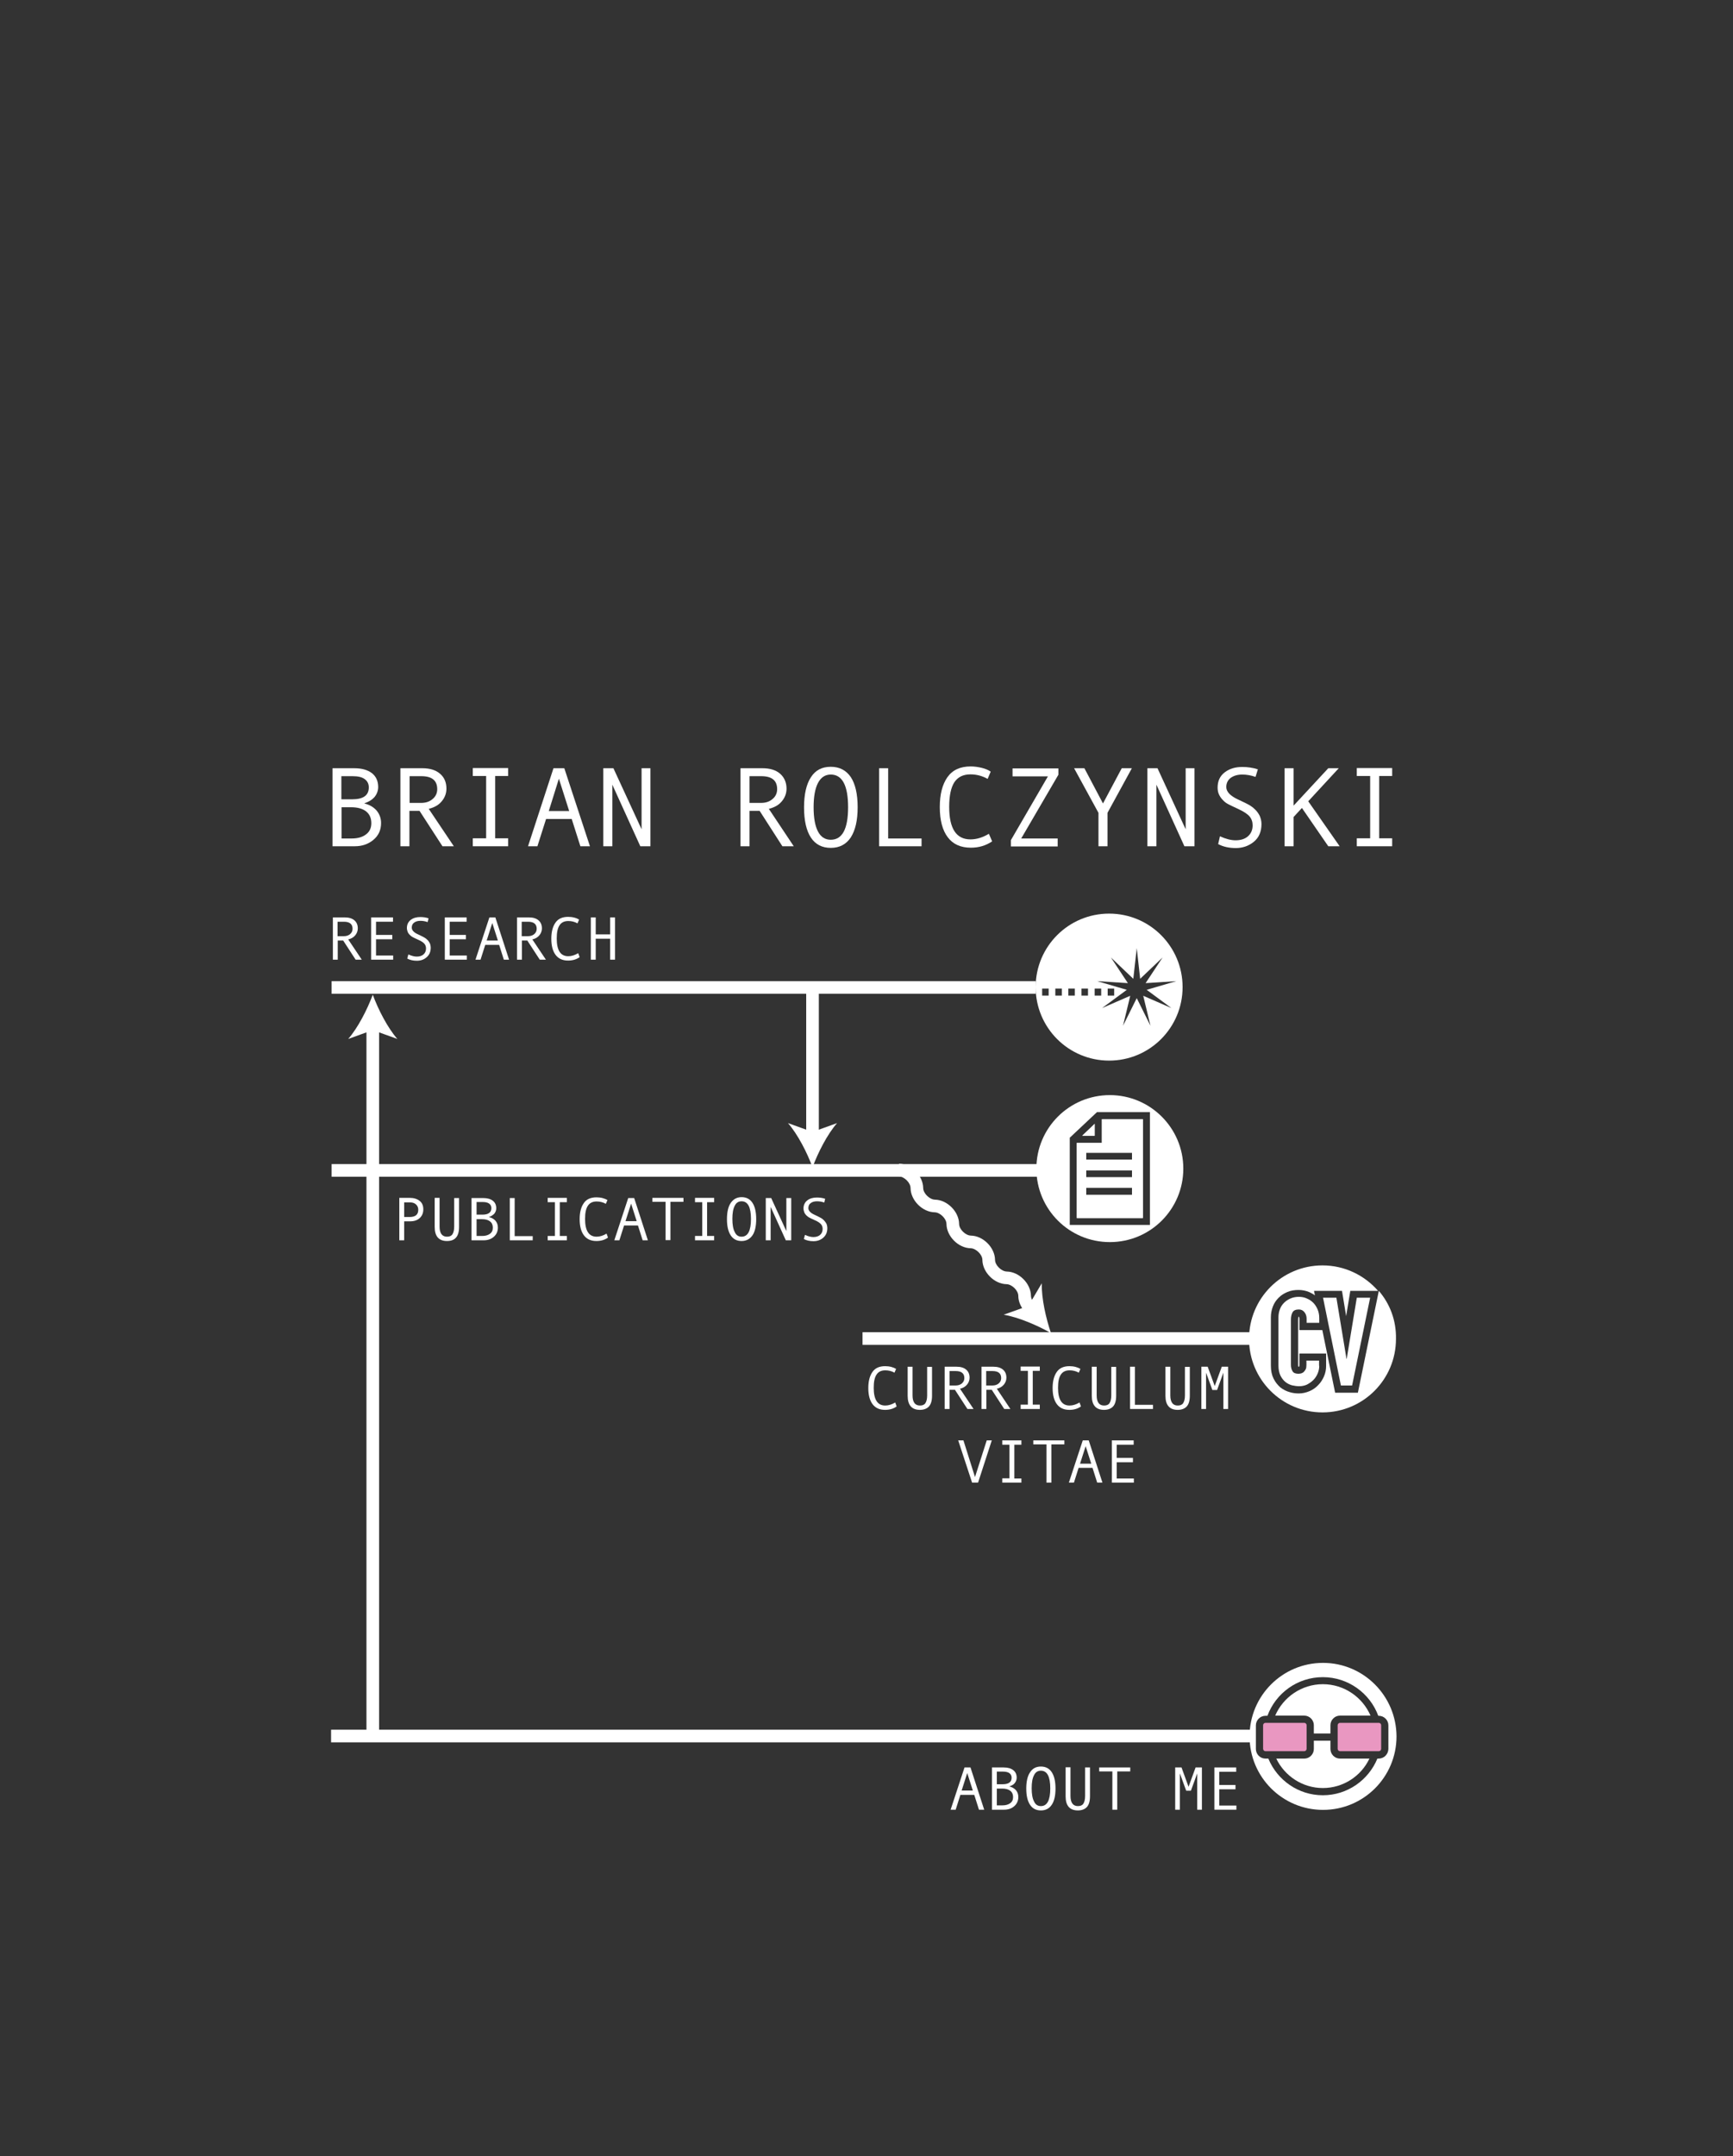 <?xml version="1.0" encoding="utf-8"?>
<!-- Generator: Adobe Illustrator 20.0.0, SVG Export Plug-In . SVG Version: 6.00 Build 0)  -->
<svg version="1.1" id="Layer_1" xmlns="http://www.w3.org/2000/svg" xmlns:xlink="http://www.w3.org/1999/xlink" x="0px" y="0px"
	 viewBox="0 0 960 1194" style="enable-background:new 0 0 960 1194;" xml:space="preserve">
<rect x="0" y="0" width="960" height="1194" fill="#333333" stroke="none"/>
<style type="text/css">
	.st0{fill:#FFFFFF;}
	.st1{fill:none;stroke:#FFFFFF;stroke-width:7;stroke-miterlimit:10;}
	.st2{fill:#E997C1;}
</style>
<rect x="183.7" y="543.3" class="st0" width="390.1" height="7"/>
<rect x="183.7" y="644.6" class="st0" width="394.7" height="7"/>
<rect x="477.8" y="737.7" class="st0" width="219.7" height="7"/>
<path class="st1" d="M773,961.4"/>
<path class="st1" d="M183.7,961.4"/>
<g>
	<rect x="203" y="568.1" class="st0" width="7" height="391.3"/>
	<g>
		<path class="st0" d="M206.5,550.8c3,8.2,8.2,18.3,13.6,24.5l-13.6-4.9l-13.6,4.9C198.3,569.1,203.5,558.9,206.5,550.8z"/>
	</g>
</g>
<path class="st0" d="M610.4,632.8h-13.9v41.6h36.6v-54.7h-22.7V632.8z M627.1,661.6h-25.4v-3.9h25.4V661.6z M627.1,651.9h-25.4V648
	h25.4V651.9z M627.1,642.2h-25.4v-3.9h25.4V642.2z"/>
<polygon class="st0" points="606.4,622.3 599.5,628.9 606.4,628.9 "/>
<g>
	<polygon class="st0" points="606.4,622.3 599.5,628.9 606.4,628.9 	"/>
	<path class="st0" d="M614.8,606.4c-22.5,0-40.7,18.2-40.7,40.7s18.2,40.7,40.7,40.7c22.5,0,40.7-18.2,40.7-40.7
		S637.2,606.4,614.8,606.4z M637,678.3h-44.4V630l15.1-14.2H637V678.3z"/>
</g>
<path class="st0" d="M610.4,619.8v13.1h-13.9v41.6h36.6v-54.7H610.4z M627.1,661.6h-25.4v-3.9h25.4V661.6z M627.1,651.9h-25.4V648
	h25.4V651.9z M627.1,642.2h-25.4v-3.9h25.4V642.2z"/>
<path class="st0" d="M614.4,505.9c-22.5,0-40.7,18.2-40.7,40.7c0,22.5,18.2,40.7,40.7,40.7c22.5,0,40.7-18.2,40.7-40.7
	C655.1,524.1,636.9,505.9,614.4,505.9z M580.9,551.3h-3.6v-3.9h3.6V551.3z M588.2,551.3h-3.6v-3.9h3.6V551.3z M595.4,551.3h-3.6
	v-3.9h3.6V551.3z M602.7,551.3h-3.6v-3.9h3.6V551.3z M610,551.3h-3.6v-3.9h3.6V551.3z M633.3,551.4l4,16.6l-7.6-15.3l-7.6,15.3
	l4-16.6l-15.6,6.8l13.7-10.1l-16.4-4.8l17,1.1l-9.4-14.2l12.4,11.8l1.9-17l1.9,17l12.4-11.8l-9.4,14.2l17-1.1l-16.4,4.8l13.7,10.1
	L633.3,551.4z M613.6,551.3v-3.9h3.6v3.9H613.6z"/>
<g>
	<path class="st0" d="M763.8,714.8l-11.6,56.4h-12.6l-7.1-34.7h-12.7v-6.3c0-0.6-0.2-0.9-0.3-1.1c-0.1,0-0.2,0-0.2,0
		c-0.1,0.4-0.2,0.9-0.2,1.7v24.9c0,0.3,0,0.7,0.1,1.1c0.1,0,0.1,0,0.2,0c0,0,0.1,0,0.3-0.1c0,0,0,0,0-0.1c0,0,0.1-0.2,0.1-0.8v-6.3
		h14.8v6.9c0,2-0.4,4-1.2,5.8c-0.8,1.8-1.8,3.4-3.2,4.8c-1.3,1.4-2.9,2.5-4.7,3.3c-1.9,0.8-3.9,1.3-6,1.3c-1.7,0-3.4-0.2-5-0.7
		c-1.9-0.5-3.6-1.4-5.2-2.6c-1.5-1.3-2.8-2.9-3.8-4.9c-1-2-1.5-4.4-1.5-7.2v-26.8c0-2.1,0.4-4.1,1.1-5.9c0.7-1.9,1.8-3.5,3.2-4.9
		c1.4-1.4,3-2.4,4.9-3.2c1.9-0.8,3.9-1.1,6.1-1.1c2.1,0,4.1,0.4,6,1.2c1.1,0.5,2.2,1.1,3.1,1.8l-0.5-2.5h15.5l2.3,14l2.3-14h15.4
		c-7.5-8.6-18.5-14.1-30.8-14.1c-22.5,0-40.7,18.2-40.7,40.7s18.2,40.7,40.7,40.7s40.7-18.2,40.7-40.7
		C773.5,731.1,769.9,721.9,763.8,714.8z"/>
	<g>
		<path class="st0" d="M730.8,756.3c0,1.5-0.3,2.9-0.9,4.3c-0.6,1.4-1.4,2.6-2.4,3.6c-1,1-2.2,1.8-3.5,2.5c-1.3,0.6-2.8,0.9-4.3,0.9
			c-1.3,0-2.7-0.2-4-0.5c-1.4-0.4-2.6-1-3.7-1.9c-1.1-0.9-2-2.1-2.7-3.5c-0.7-1.5-1.1-3.3-1.1-5.5v-26.8c0-1.6,0.3-3.1,0.8-4.4
			c0.5-1.4,1.3-2.6,2.3-3.6c1-1,2.2-1.8,3.6-2.4c1.4-0.6,2.9-0.9,4.6-0.9c1.6,0,3.1,0.3,4.4,0.9c1.4,0.6,2.6,1.4,3.6,2.4
			c1,1,1.8,2.3,2.4,3.7c0.6,1.4,0.9,3,0.9,4.7v2.7h-7v-2.3c0-1.4-0.4-2.6-1.2-3.6c-0.8-1-1.8-1.5-3.1-1.5c-1.7,0-2.9,0.5-3.5,1.6
			c-0.6,1.1-0.9,2.4-0.9,4.1v24.9c0,1.4,0.3,2.6,0.9,3.6s1.7,1.4,3.3,1.4c0.5,0,0.9-0.1,1.5-0.2c0.5-0.2,1-0.4,1.4-0.8
			c0.4-0.4,0.8-0.9,1.1-1.5c0.3-0.6,0.4-1.4,0.4-2.4v-2.4h7V756.3z"/>
		<polygon class="st0" points="749,767.2 742.8,767.2 732.9,718.6 740.3,718.6 745.9,752.5 746,752.5 751.6,718.6 759,718.6 		"/>
	</g>
</g>
<g>
	<rect x="446.6" y="546.8" class="st0" width="7" height="82.3"/>
	<g>
		<path class="st0" d="M450.1,646.4c-3-8.2-8.2-18.3-13.6-24.5l13.6,4.9l13.6-4.9C458.2,628.2,453.1,638.3,450.1,646.4z"/>
	</g>
</g>
<g>
	<path class="st0" d="M201.8,444.9c2.9,0.7,5.1,2,6.8,3.9c1.6,1.9,2.5,4.3,2.5,6.9c0,3.9-1.4,7-4.3,9.4s-6.3,3.5-10.3,3.5h-12.3
		v-43.2h12c4.2,0,7.4,0.9,9.8,2.7c2.3,1.8,3.5,4.4,3.5,7.7c0,2-0.7,3.9-2,5.5c-1.4,1.6-3.2,2.7-5.6,3.5V444.9z M189.2,442.6h5.9
		c6.2,0,9.2-2.2,9.2-6.6c0-2-0.8-3.5-2.3-4.6c-1.5-1.1-3.7-1.6-6.7-1.6h-6.2V442.6z M189.2,464.3h5.7c3.3,0,6-0.8,7.9-2.3
		c2-1.5,2.9-3.6,2.9-6.2c0-2.8-1-5-2.9-6.5c-1.9-1.5-4.7-2.3-8.3-2.3h-5.3V464.3z"/>
	<path class="st0" d="M251.4,468.6h-6.3L232.4,449h-5.6v19.6h-5v-43.2h12.2c4.1,0,7.4,1,9.7,3c2.4,2,3.6,4.8,3.6,8.3
		c0,2.6-0.9,5-2.6,7c-1.7,2.1-4.1,3.4-7.2,4.2L251.4,468.6z M226.9,444.6h6.3c2.7,0,4.8-0.7,6.5-2.2c1.7-1.4,2.5-3.3,2.5-5.4
		c0-4.8-2.9-7.2-8.8-7.2h-6.5V444.6z"/>
	<path class="st0" d="M281.5,468.6h-19.6v-4.4h7.4v-34.5h-7.4v-4.4h19.6v4.4h-7.2v34.5h7.2V468.6z"/>
	<path class="st0" d="M326.8,468.6h-5.3l-4.8-15.1h-14.2l-4.8,15.1h-5.2l14.1-43.2h6L326.8,468.6z M315.3,449.1l-5.7-17.9l-5.6,17.9
		H315.3z"/>
	<path class="st0" d="M360.3,468.6h-5.6l-15.5-34.1v34.1h-5v-43.2h5.6l15.6,33.8v-33.8h4.9V468.6z"/>
	<path class="st0" d="M439.7,468.6h-6.3L420.8,449h-5.6v19.6h-5v-43.2h12.2c4.1,0,7.4,1,9.7,3s3.6,4.8,3.6,8.3c0,2.6-0.9,5-2.6,7
		c-1.7,2.1-4.1,3.4-7.2,4.2L439.7,468.6z M415.2,444.6h6.3c2.7,0,4.8-0.7,6.5-2.2c1.7-1.4,2.5-3.3,2.5-5.4c0-4.8-2.9-7.2-8.8-7.2
		h-6.5V444.6z"/>
	<path class="st0" d="M460.2,424.6c4.8,0,8.5,1.9,11.1,5.7c2.5,3.8,3.8,9.4,3.8,16.7c0,7.3-1.3,12.8-3.8,16.7
		c-2.5,3.8-6.2,5.8-11.1,5.8c-4.8,0-8.5-1.9-11-5.7s-3.8-9.4-3.8-16.7c0-7.3,1.3-12.9,3.8-16.7C451.7,426.5,455.3,424.6,460.2,424.6
		z M460.2,465c6.4,0,9.6-6,9.6-18c0-12-3.2-18.1-9.6-18.1c-3.1,0-5.5,1.6-7.1,4.7s-2.4,7.6-2.4,13.4c0,5.9,0.8,10.3,2.4,13.4
		S457.1,465,460.2,465z"/>
	<path class="st0" d="M510.5,468.6h-23.5v-43.2h5v38.9h18.5V468.6z"/>
	<path class="st0" d="M549.6,465.9c-3.4,2.3-7.3,3.5-11.8,3.5c-5.6,0-9.9-1.9-12.8-5.8c-2.9-3.8-4.4-9.4-4.4-16.7
		c0-7,1.4-12.5,4.2-16.5s7.1-6,12.9-6c2.1,0,4.1,0.3,6.2,0.8c2,0.5,3.7,1.2,4.9,2.1l-1.7,4c-2.9-1.6-6-2.5-9.5-2.5
		c-4,0-6.9,1.4-8.9,4.3c-1.9,2.9-2.9,7.5-2.9,13.7c0,12,3.9,18,11.8,18c3.3,0,6.7-1,10.2-3.1L549.6,465.9z"/>
	<path class="st0" d="M586.3,429l-20.6,35.3h20.2v4.4H560v-3.5l20.5-35.3h-19.6v-4.4h25.4V429z"/>
	<path class="st0" d="M627,425.4l-13.5,24.7v18.5h-5v-18.5L595,425.4h5.7l10.3,19.5l10.4-19.5H627z"/>
	<path class="st0" d="M661.7,468.6h-5.6l-15.5-34.1v34.1h-5v-43.2h5.6l15.6,33.8v-33.8h4.9V468.6z"/>
	<path class="st0" d="M695.5,430.2c-2.6-0.9-5-1.3-7.3-1.3c-2.6,0-4.7,0.6-6.4,1.8c-1.6,1.2-2.5,2.9-2.5,5.1c0,2.6,2.2,4.9,6.5,6.9
		c3.2,1.5,5.3,2.5,6.3,3.1c1,0.6,2.1,1.4,3.1,2.4c1.1,1,1.9,2.2,2.6,3.5c0.6,1.4,1,2.9,1,4.6c0,4.2-1.4,7.5-4.2,9.8
		c-2.8,2.3-6.2,3.5-10,3.5c-3.7,0-7-0.7-9.8-2.2l1-4.3c3.3,1.5,6.2,2.2,8.6,2.2c2.9,0,5.2-0.7,6.9-2.2s2.6-3.5,2.6-6.1
		c0-1.9-0.6-3.6-1.7-4.9s-3.2-2.7-6.2-4.1c-3.1-1.4-5.1-2.4-6-2.9s-1.8-1.2-2.7-2.2c-0.9-0.9-1.6-2-2.1-3.1
		c-0.5-1.1-0.7-2.4-0.7-3.7c0-3.6,1.3-6.4,3.9-8.4c2.6-2,5.8-3,9.8-3c2.9,0,5.7,0.4,8.6,1.3L695.5,430.2z"/>
	<path class="st0" d="M742.1,468.6h-6.3l-14.6-21.2l-4.6,5v16.2h-5v-43.2h5v20.7l19.2-20.7h5.8l-16.9,18.3L742.1,468.6z"/>
	<path class="st0" d="M771.2,468.6h-19.6v-4.4h7.4v-34.5h-7.4v-4.4h19.6v4.4h-7.2v34.5h7.2V468.6z"/>
</g>
<g>
	<path class="st0" d="M200.4,531.4H197l-6.9-10.6h-3v10.6h-2.7V508h6.6c2.2,0,4,0.5,5.3,1.6c1.3,1.1,1.9,2.6,1.9,4.5
		c0,1.4-0.5,2.7-1.4,3.8c-0.9,1.1-2.2,1.9-3.9,2.3L200.4,531.4z M187.1,518.4h3.4c1.4,0,2.6-0.4,3.5-1.2c0.9-0.8,1.3-1.8,1.3-2.9
		c0-2.6-1.6-3.9-4.8-3.9h-3.5V518.4z"/>
	<path class="st0" d="M217.8,531.4h-12.2V508h12.1v2.4h-9.4v7.3h9v2.4h-9v9h9.5V531.4z"/>
	<path class="st0" d="M236.9,510.6c-1.4-0.5-2.7-0.7-4-0.7c-1.4,0-2.6,0.3-3.5,1c-0.9,0.6-1.3,1.6-1.3,2.8c0,1.4,1.2,2.7,3.5,3.7
		c1.7,0.8,2.9,1.4,3.4,1.7c0.6,0.3,1.1,0.7,1.7,1.3c0.6,0.5,1,1.2,1.4,1.9c0.3,0.7,0.5,1.6,0.5,2.5c0,2.3-0.8,4-2.3,5.3
		c-1.5,1.3-3.3,1.9-5.4,1.9c-2,0-3.8-0.4-5.3-1.2l0.6-2.3c1.8,0.8,3.3,1.2,4.7,1.2c1.5,0,2.8-0.4,3.7-1.2c0.9-0.8,1.4-1.9,1.4-3.3
		c0-1-0.3-1.9-0.9-2.6c-0.6-0.7-1.7-1.5-3.4-2.2c-1.7-0.8-2.8-1.3-3.3-1.6c-0.5-0.3-1-0.7-1.5-1.2c-0.5-0.5-0.9-1.1-1.1-1.7
		s-0.4-1.3-0.4-2c0-1.9,0.7-3.4,2.1-4.5s3.2-1.6,5.3-1.6c1.6,0,3.1,0.2,4.6,0.7L236.9,510.6z"/>
	<path class="st0" d="M258.6,531.4h-12.2V508h12.1v2.4h-9.4v7.3h9v2.4h-9v9h9.5V531.4z"/>
	<path class="st0" d="M282,531.4h-2.9l-2.6-8.2h-7.7l-2.6,8.2h-2.8l7.7-23.4h3.3L282,531.4z M275.8,520.8l-3.1-9.7l-3.1,9.7H275.8z"
		/>
	<path class="st0" d="M302.4,531.4H299l-6.9-10.6h-3v10.6h-2.7V508h6.6c2.2,0,4,0.5,5.3,1.6c1.3,1.1,1.9,2.6,1.9,4.5
		c0,1.4-0.5,2.7-1.4,3.8c-0.9,1.1-2.2,1.9-3.9,2.3L302.4,531.4z M289.1,518.4h3.4c1.4,0,2.6-0.4,3.5-1.2c0.9-0.8,1.3-1.8,1.3-2.9
		c0-2.6-1.6-3.9-4.8-3.9h-3.5V518.4z"/>
	<path class="st0" d="M321.1,530c-1.8,1.3-4,1.9-6.4,1.9c-3,0-5.3-1-6.9-3.1c-1.6-2.1-2.4-5.1-2.4-9c0-3.8,0.8-6.8,2.3-8.9
		c1.5-2.2,3.9-3.2,7-3.2c1.1,0,2.2,0.1,3.4,0.4s2,0.7,2.7,1.1l-0.9,2.1c-1.6-0.9-3.3-1.3-5.1-1.3c-2.2,0-3.8,0.8-4.8,2.3
		c-1.1,1.6-1.6,4-1.6,7.4c0,6.5,2.1,9.8,6.4,9.8c1.8,0,3.7-0.6,5.5-1.7L321.1,530z"/>
	<path class="st0" d="M340.7,531.4h-2.7v-11.6h-8v11.6h-2.7V508h2.7v9.4h8V508h2.7V531.4z"/>
</g>
<g>
	<path class="st0" d="M496.7,778.8c-1.8,1.3-4,1.9-6.4,1.9c-3,0-5.3-1-6.9-3.1s-2.4-5.1-2.4-9c0-3.8,0.8-6.8,2.3-8.9
		c1.5-2.2,3.9-3.2,7-3.2c1.1,0,2.2,0.1,3.4,0.4c1.1,0.3,2,0.7,2.7,1.1l-0.9,2.1c-1.6-0.9-3.3-1.3-5.1-1.3c-2.2,0-3.8,0.8-4.8,2.3
		c-1.1,1.6-1.6,4-1.6,7.4c0,6.5,2.1,9.8,6.4,9.8c1.8,0,3.7-0.6,5.5-1.7L496.7,778.8z"/>
	<path class="st0" d="M516.3,772.9c0,2.7-0.6,4.7-1.7,5.9s-2.8,1.9-5,1.9c-4.5,0-6.8-2.6-6.8-7.8v-16.1h2.7v15.9
		c0,3.7,1.4,5.6,4.1,5.6c1.4,0,2.4-0.4,3-1.3s1-2.3,1-4.3v-15.8h2.7V772.9z"/>
	<path class="st0" d="M539.3,780.2h-3.4l-6.9-10.6h-3v10.6h-2.7v-23.4h6.6c2.2,0,4,0.5,5.3,1.6c1.3,1.1,1.9,2.6,1.9,4.5
		c0,1.4-0.5,2.7-1.4,3.8c-0.9,1.1-2.2,1.9-3.9,2.3L539.3,780.2z M526,767.2h3.4c1.4,0,2.6-0.4,3.5-1.2c0.9-0.8,1.3-1.8,1.3-2.9
		c0-2.6-1.6-3.9-4.8-3.9H526V767.2z"/>
	<path class="st0" d="M559.7,780.2h-3.4l-6.9-10.6h-3v10.6h-2.7v-23.4h6.6c2.2,0,4,0.5,5.3,1.6c1.3,1.1,1.9,2.6,1.9,4.5
		c0,1.4-0.5,2.7-1.4,3.8c-0.9,1.1-2.2,1.9-3.9,2.3L559.7,780.2z M546.4,767.2h3.4c1.4,0,2.6-0.4,3.5-1.2c0.9-0.8,1.3-1.8,1.3-2.9
		c0-2.6-1.6-3.9-4.8-3.9h-3.5V767.2z"/>
	<path class="st0" d="M576,780.2h-10.6v-2.4h4v-18.7h-4v-2.4H576v2.4h-3.9v18.7h3.9V780.2z"/>
	<path class="st0" d="M598.8,778.8c-1.8,1.3-4,1.9-6.4,1.9c-3,0-5.3-1-6.9-3.1s-2.4-5.1-2.4-9c0-3.8,0.8-6.8,2.3-8.9
		c1.5-2.2,3.9-3.2,7-3.2c1.1,0,2.2,0.1,3.4,0.4c1.1,0.3,2,0.7,2.7,1.1l-0.9,2.1c-1.6-0.9-3.3-1.3-5.1-1.3c-2.2,0-3.8,0.8-4.8,2.3
		c-1.1,1.6-1.6,4-1.6,7.4c0,6.5,2.1,9.8,6.4,9.8c1.8,0,3.7-0.6,5.5-1.7L598.8,778.8z"/>
	<path class="st0" d="M618.3,772.9c0,2.7-0.6,4.7-1.7,5.9s-2.8,1.9-5,1.9c-4.5,0-6.8-2.6-6.8-7.8v-16.1h2.7v15.9
		c0,3.7,1.4,5.6,4.1,5.6c1.4,0,2.4-0.4,3-1.3s1-2.3,1-4.3v-15.8h2.7V772.9z"/>
	<path class="st0" d="M638.8,780.2H626v-23.4h2.7v21.1h10V780.2z"/>
	<path class="st0" d="M659.1,772.9c0,2.7-0.6,4.7-1.7,5.9s-2.8,1.9-5,1.9c-4.5,0-6.8-2.6-6.8-7.8v-16.1h2.7v15.9
		c0,3.7,1.4,5.6,4.1,5.6c1.4,0,2.4-0.4,3-1.3s1-2.3,1-4.3v-15.8h2.7V772.9z"/>
	<path class="st0" d="M680.3,780.2h-2.6v-20.1l-3.5,9.6h-2.6l-3.5-9.6v20.1h-2.6v-23.4h3.5l3.9,10.7l3.9-10.7h3.5V780.2z"/>
	<path class="st0" d="M549.4,797.6l-7.6,23.4h-3.3l-7.7-23.4h2.9l6.4,20.3l6.5-20.3H549.4z"/>
	<path class="st0" d="M565.8,821h-10.6v-2.4h4V800h-4v-2.4h10.6v2.4h-3.9v18.7h3.9V821z"/>
	<path class="st0" d="M589.6,799.8h-7.2V821h-2.7v-21.2h-7.3v-2.2h17.2V799.8z"/>
	<path class="st0" d="M610.7,821h-2.9l-2.6-8.2h-7.7l-2.6,8.2h-2.8l7.7-23.4h3.3L610.7,821z M604.5,810.5l-3.1-9.7l-3.1,9.7H604.5z"
		/>
	<path class="st0" d="M628.1,821h-12.2v-23.4H628v2.4h-9.4v7.3h9v2.4h-9v9h9.5V821z"/>
</g>
<g>
	<path class="st0" d="M221.2,663.3h5.9c2.2,0,4,0.6,5.4,1.7c1.4,1.1,2,2.7,2,4.7c0,2-0.7,3.6-2,4.8c-1.3,1.2-3.1,1.8-5.3,1.8h-3.3
		v10.5h-2.7V663.3z M223.9,673.9h3c3.2,0,4.8-1.3,4.8-4c0-1.2-0.4-2.2-1.3-3c-0.9-0.8-2-1.1-3.4-1.1h-3.1V673.9z"/>
	<path class="st0" d="M254.3,679.4c0,2.7-0.6,4.7-1.7,5.9c-1.1,1.3-2.8,1.9-5,1.9c-4.5,0-6.8-2.6-6.8-7.8v-16.1h2.7v15.9
		c0,3.7,1.4,5.6,4.1,5.6c1.4,0,2.4-0.4,3-1.3c0.6-0.9,1-2.3,1-4.3v-15.8h2.7V679.4z"/>
	<path class="st0" d="M270.8,673.9c1.6,0.4,2.8,1.1,3.7,2.1c0.9,1.1,1.3,2.3,1.3,3.8c0,2.1-0.8,3.8-2.3,5.1s-3.4,1.9-5.6,1.9h-6.7
		v-23.4h6.5c2.3,0,4,0.5,5.3,1.5c1.3,1,1.9,2.4,1.9,4.2c0,1.1-0.4,2.1-1.1,3C273.1,672.8,272.1,673.5,270.8,673.9L270.8,673.9z
		 M264,672.6h3.2c3.3,0,5-1.2,5-3.6c0-1.1-0.4-1.9-1.2-2.5c-0.8-0.6-2-0.9-3.6-0.9H264V672.6z M264,684.4h3.1c1.8,0,3.2-0.4,4.3-1.2
		c1.1-0.8,1.6-1.9,1.6-3.4c0-1.5-0.5-2.7-1.6-3.5c-1-0.8-2.5-1.2-4.5-1.2H264V684.4z"/>
	<path class="st0" d="M295.2,686.8h-12.8v-23.4h2.7v21.1h10V686.8z"/>
	<path class="st0" d="M314,686.8h-10.6v-2.4h4v-18.7h-4v-2.4H314v2.4h-3.9v18.7h3.9V686.8z"/>
	<path class="st0" d="M336.8,685.3c-1.8,1.3-4,1.9-6.4,1.9c-3,0-5.3-1-6.9-3.1s-2.4-5.1-2.4-9c0-3.8,0.8-6.8,2.3-8.9
		c1.5-2.2,3.9-3.2,7-3.2c1.1,0,2.2,0.1,3.4,0.4c1.1,0.3,2,0.7,2.7,1.1l-0.9,2.1c-1.6-0.9-3.3-1.3-5.1-1.3c-2.2,0-3.8,0.8-4.8,2.3
		c-1.1,1.6-1.6,4-1.6,7.4c0,6.5,2.1,9.8,6.4,9.8c1.8,0,3.7-0.6,5.5-1.7L336.8,685.3z"/>
	<path class="st0" d="M358.9,686.8h-2.9l-2.6-8.2h-7.7l-2.6,8.2h-2.8l7.7-23.4h3.3L358.9,686.8z M352.7,676.2l-3.1-9.7l-3.1,9.7
		H352.7z"/>
	<path class="st0" d="M378.6,665.5h-7.2v21.2h-2.7v-21.2h-7.3v-2.2h17.2V665.5z"/>
	<path class="st0" d="M395.6,686.8H385v-2.4h4v-18.7h-4v-2.4h10.6v2.4h-3.9v18.7h3.9V686.8z"/>
	<path class="st0" d="M410.8,662.9c2.6,0,4.6,1,6,3.1c1.4,2.1,2.1,5.1,2.1,9.1c0,3.9-0.7,7-2.1,9s-3.4,3.1-6,3.1c-2.6,0-4.6-1-6-3.1
		c-1.4-2.1-2.1-5.1-2.1-9s0.7-7,2.1-9S408.1,662.9,410.8,662.9z M410.8,684.8c3.5,0,5.2-3.3,5.2-9.8c0-6.5-1.7-9.8-5.2-9.8
		c-1.7,0-3,0.8-3.8,2.5c-0.9,1.7-1.3,4.1-1.3,7.2c0,3.2,0.4,5.6,1.3,7.3C407.8,684,409.1,684.8,410.8,684.8z"/>
	<path class="st0" d="M438.3,686.8h-3l-8.4-18.5v18.5h-2.7v-23.4h3l8.4,18.3v-18.3h2.7V686.8z"/>
	<path class="st0" d="M456.6,665.9c-1.4-0.5-2.7-0.7-4-0.7c-1.4,0-2.6,0.3-3.5,1c-0.9,0.6-1.3,1.6-1.3,2.8c0,1.4,1.2,2.7,3.5,3.7
		c1.7,0.8,2.9,1.4,3.4,1.7c0.6,0.3,1.1,0.7,1.7,1.3s1,1.2,1.4,1.9c0.3,0.7,0.5,1.6,0.5,2.5c0,2.3-0.8,4-2.3,5.3
		c-1.5,1.3-3.3,1.9-5.4,1.9c-2,0-3.8-0.4-5.3-1.2l0.6-2.3c1.8,0.8,3.3,1.2,4.7,1.2c1.5,0,2.8-0.4,3.7-1.2c0.9-0.8,1.4-1.9,1.4-3.3
		c0-1-0.3-1.9-0.9-2.6c-0.6-0.7-1.7-1.5-3.4-2.2c-1.7-0.8-2.8-1.3-3.3-1.6c-0.5-0.3-1-0.7-1.5-1.2s-0.9-1.1-1.1-1.7s-0.4-1.3-0.4-2
		c0-1.9,0.7-3.4,2.1-4.5s3.2-1.6,5.3-1.6c1.6,0,3.1,0.2,4.6,0.7L456.6,665.9z"/>
</g>
<g>
	<path class="st0" d="M545.2,1002.1h-2.9l-2.6-8.2H532l-2.6,8.2h-2.8l7.7-23.4h3.3L545.2,1002.1z M538.9,991.5l-3.1-9.7l-3.1,9.7
		H538.9z"/>
	<path class="st0" d="M559.1,989.2c1.6,0.4,2.8,1.1,3.7,2.1c0.9,1.1,1.3,2.3,1.3,3.8c0,2.1-0.8,3.8-2.3,5.1s-3.4,1.9-5.6,1.9h-6.7
		v-23.4h6.5c2.3,0,4,0.5,5.3,1.5c1.3,1,1.9,2.4,1.9,4.2c0,1.1-0.4,2.1-1.1,3S560.3,988.8,559.1,989.2L559.1,989.2z M552.2,988h3.2
		c3.3,0,5-1.2,5-3.6c0-1.1-0.4-1.9-1.2-2.5c-0.8-0.6-2-0.9-3.6-0.9h-3.4V988z M552.2,999.7h3.1c1.8,0,3.2-0.4,4.3-1.2
		s1.6-1.9,1.6-3.4c0-1.5-0.5-2.7-1.6-3.5c-1-0.8-2.5-1.2-4.5-1.2h-2.9V999.7z"/>
	<path class="st0" d="M576.6,978.2c2.6,0,4.6,1,6,3.1c1.4,2.1,2.1,5.1,2.1,9.1c0,3.9-0.7,7-2.1,9c-1.4,2.1-3.4,3.1-6,3.1
		c-2.6,0-4.6-1-6-3.1c-1.4-2.1-2.1-5.1-2.1-9s0.7-7,2.1-9C572,979.2,574,978.2,576.6,978.2z M576.6,1000.1c3.5,0,5.2-3.3,5.2-9.8
		c0-6.5-1.7-9.8-5.2-9.8c-1.7,0-3,0.8-3.8,2.5c-0.9,1.7-1.3,4.1-1.3,7.2c0,3.2,0.4,5.6,1.3,7.3
		C573.6,999.3,574.9,1000.1,576.6,1000.1z"/>
	<path class="st0" d="M603.8,994.7c0,2.7-0.6,4.7-1.7,5.9s-2.8,1.9-5,1.9c-4.5,0-6.8-2.6-6.8-7.8v-16.1h2.7v15.9
		c0,3.7,1.4,5.6,4.1,5.6c1.4,0,2.4-0.4,3-1.3s1-2.3,1-4.3v-15.8h2.7V994.7z"/>
	<path class="st0" d="M626.1,980.9h-7.2v21.2h-2.7v-21.2h-7.3v-2.2h17.2V980.9z"/>
	<path class="st0" d="M665.8,1002.1h-2.6V982l-3.5,9.6h-2.6l-3.5-9.6v20.1h-2.6v-23.4h3.5l3.9,10.7l3.9-10.7h3.5V1002.1z"/>
	<path class="st0" d="M684.9,1002.1h-12.2v-23.4h12.1v2.4h-9.4v7.3h9v2.4h-9v9h9.5V1002.1z"/>
</g>
<g>
	<g>
		<path class="st0" d="M568.5,727.1l-0.4-0.4c-2.5-2.6-4-5.9-4-9.1c0-3-3.5-6.4-6.5-6.5c-6.8-0.1-13.3-6.6-13.4-13.4
			c0-3-3.5-6.4-6.5-6.5c-6.8-0.1-13.3-6.6-13.4-13.4c0-3-3.5-6.4-6.5-6.5c-6.8-0.1-13.3-6.6-13.4-13.4c0-3-3.5-6.4-6.5-6.5l0.1-7
			c6.8,0.1,13.3,6.6,13.4,13.4c0,3,3.5,6.4,6.5,6.5c6.8,0.1,13.3,6.6,13.4,13.4c0,3,3.5,6.4,6.5,6.5c6.8,0.1,13.3,6.6,13.4,13.4
			c0,3,3.5,6.4,6.5,6.5c6.8,0.1,13.3,6.6,13.4,13.4c0,1.4,0.8,3,2.1,4.3l0.2,0.2l0.5,0.5L568.5,727.1z"/>
		<g>
			<path class="st0" d="M582.2,738.2c-7.5-4.3-18-8.8-26.2-10.2l13.7-4.9l7.4-12.5C576.9,719,579.4,730,582.2,738.2z"/>
		</g>
	</g>
</g>
<g>
	<g>
		<g>
			<path class="st0" d="M727.8,955.3v4.6h9.2v-4.6c0-2.9,2.4-5.3,5.3-5.3h16.9c-4.4-10.2-14.6-17.4-26.4-17.4s-22,7.2-26.4,17.4
				h16.1C725.4,950,727.8,952.4,727.8,955.3z"/>
			<path class="st0" d="M742.3,973.8c-2.9,0-5.3-2.4-5.3-5.3v-4.6h-9.2v4.6c0,2.9-2.4,5.3-5.3,5.3H707c4.6,9.6,14.5,16.3,25.8,16.3
				s21.2-6.6,25.8-16.3H742.3z"/>
		</g>
		<g>
			<path class="st0" d="M732.9,920.8c-22.5,0-40.7,18.2-40.7,40.7c0,22.5,18.2,40.7,40.7,40.7s40.7-18.2,40.7-40.7
				C773.5,939,755.3,920.8,732.9,920.8z M763.7,973.8H763c-4.9,11.9-16.6,20.3-30.2,20.3c-13.6,0-25.3-8.4-30.2-20.3H701
				c-2.9,0-5.3-2.4-5.3-5.3v-13.1c0-2.9,2.4-5.3,5.3-5.3h1.1c4.6-12.5,16.6-21.4,30.7-21.4c14,0,26.1,8.9,30.7,21.4h0.3
				c2.9,0,5.3,2.4,5.3,5.3v13.1C769,971.4,766.7,973.8,763.7,973.8z"/>
		</g>
	</g>
</g>
<path class="st2" d="M701,954c-0.7,0-1.3,0.6-1.3,1.3v13.1c0,0.7,0.6,1.3,1.3,1.3h21.5c0.7,0,1.3-0.6,1.3-1.3v-13.1
	c0-0.7-0.6-1.3-1.3-1.3H701z"/>
<path class="st2" d="M742.3,954c-0.7,0-1.3,0.6-1.3,1.3v13.1c0,0.7,0.6,1.3,1.3,1.3h21.5c0.7,0,1.3-0.6,1.3-1.3v-13.1
	c0-0.7-0.6-1.3-1.3-1.3H742.3z"/>
<rect x="183.4" y="957.8" class="st0" width="509.7" height="7"/>
</svg>
